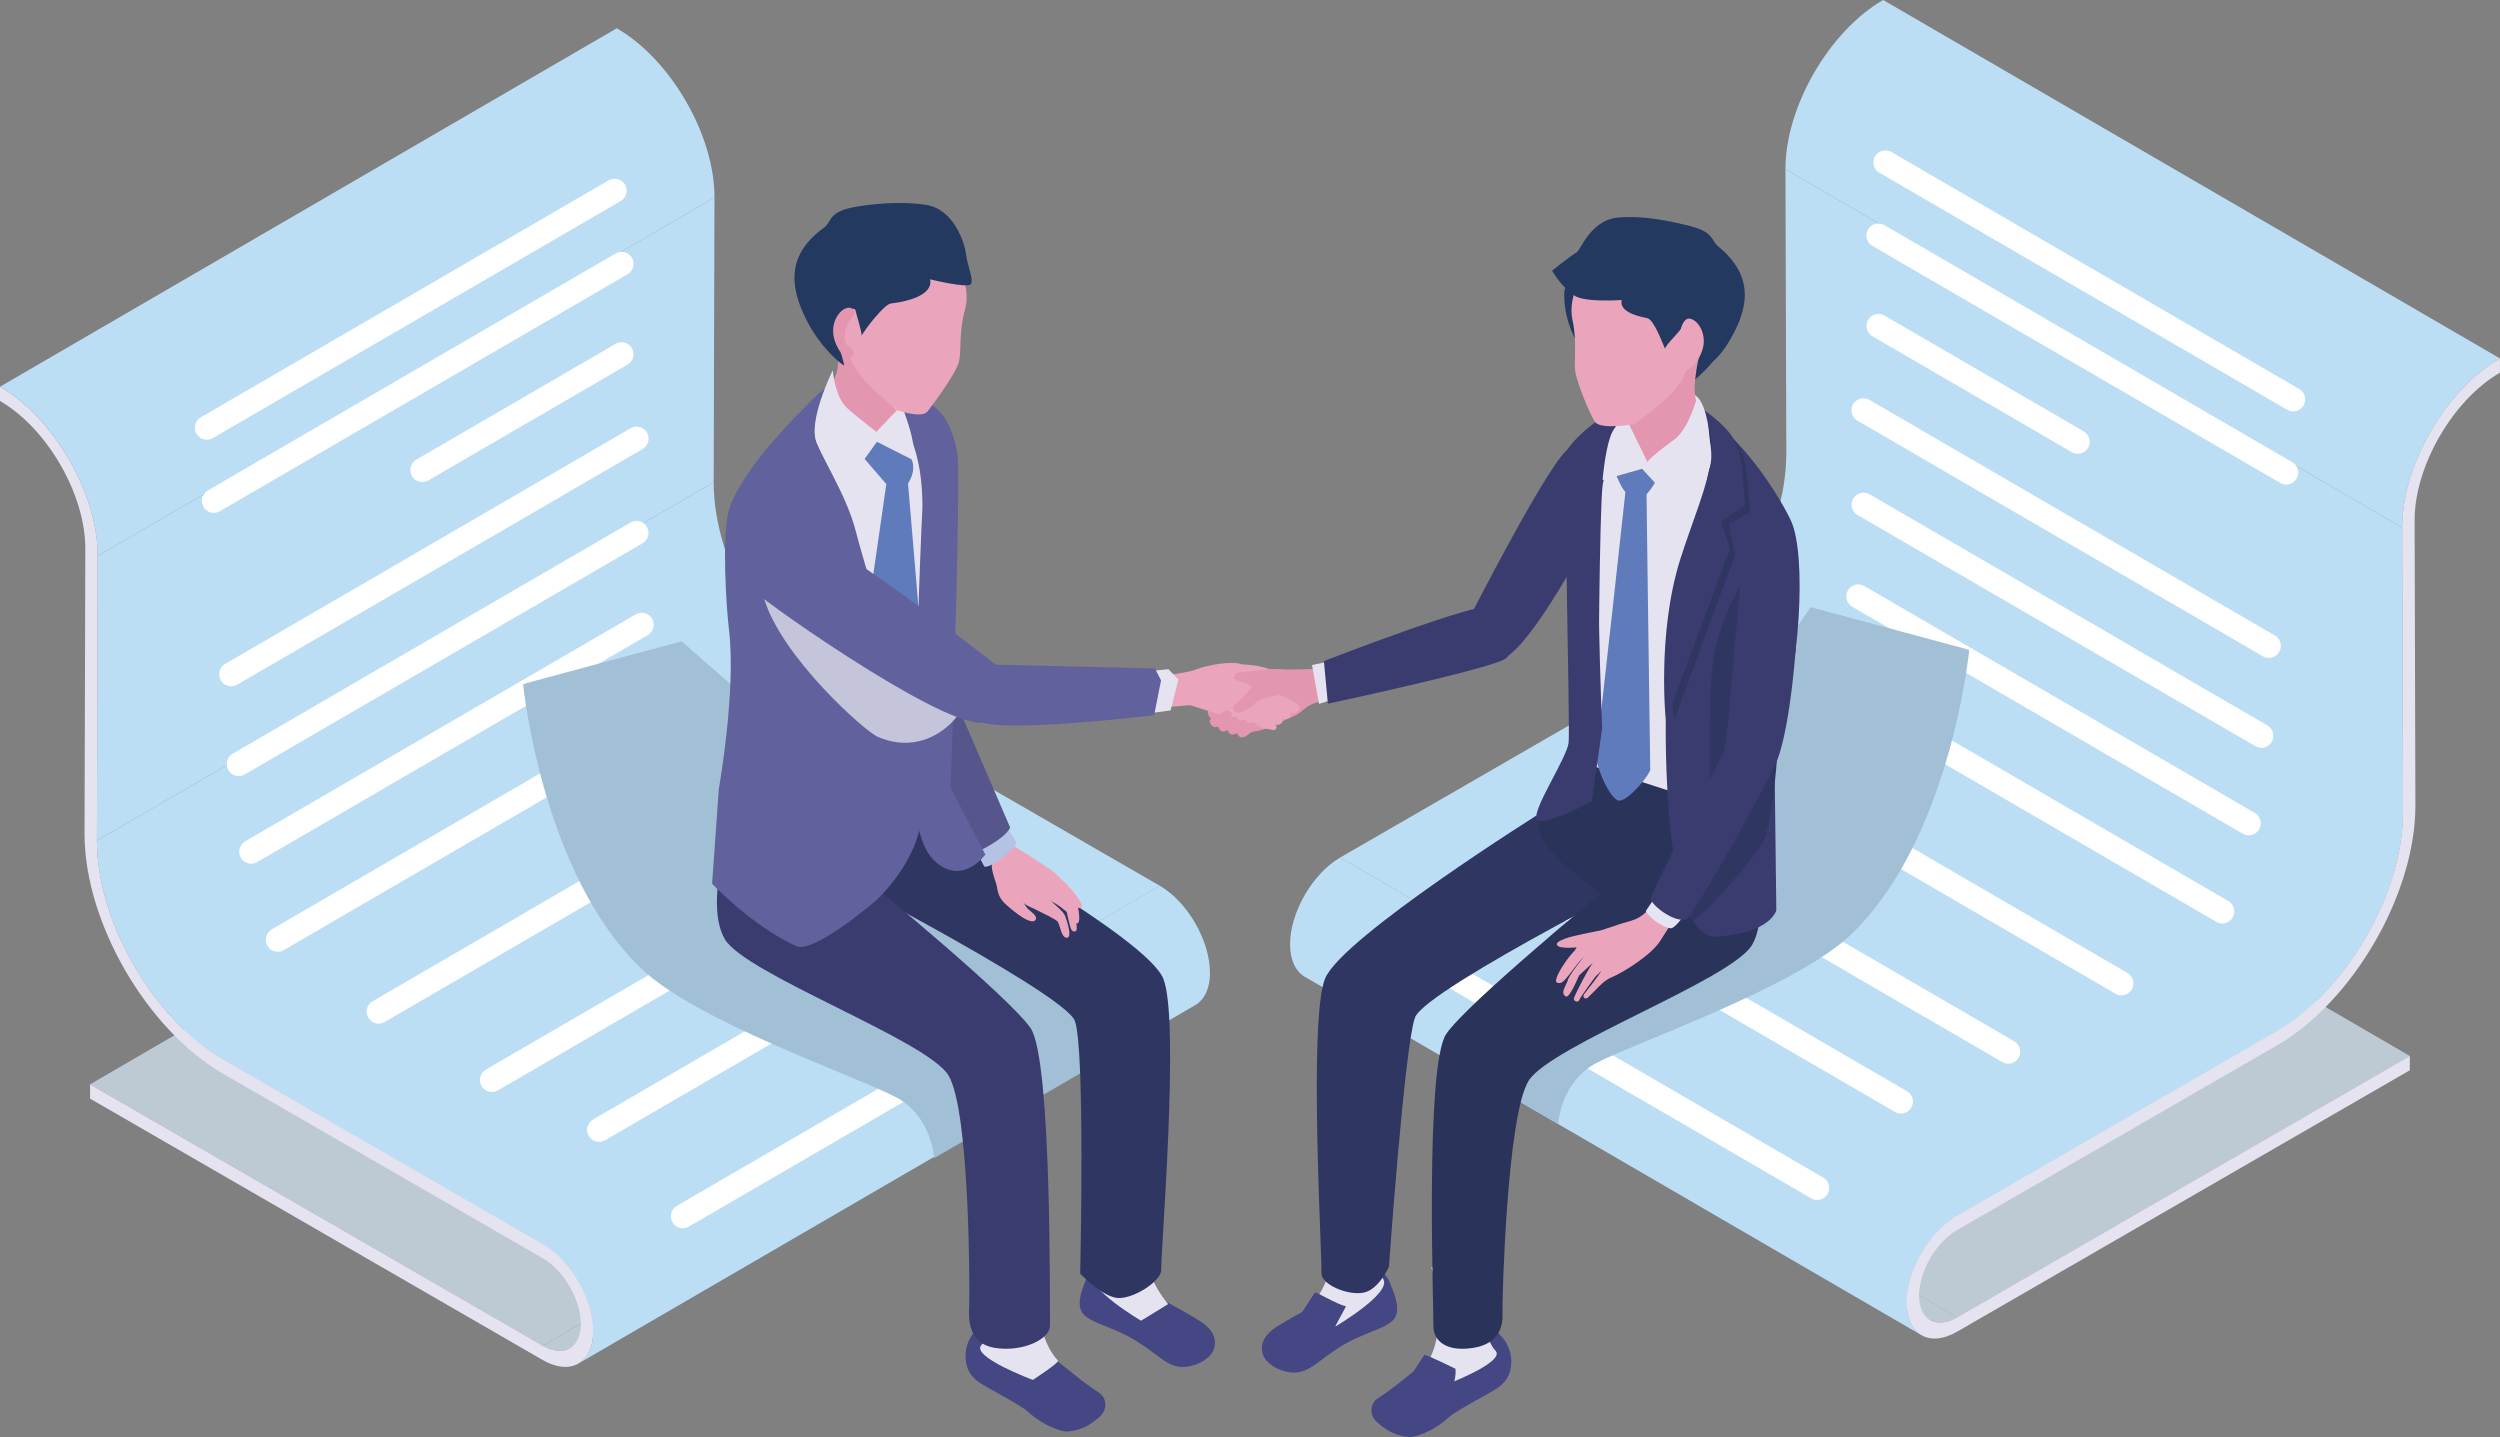 <svg xmlns="http://www.w3.org/2000/svg" xmlns:xlink="http://www.w3.org/1999/xlink" viewBox="0 0 380 218.42"><rect x="0" y="0" width="380" height="218.42" fill="#808080" stroke="none"/><defs><linearGradient id="linear-gradient" x1="283.9" y1="109.08" x2="228.98" y2="166.55" gradientUnits="userSpaceOnUse"><stop offset="0" stop-color="#fff"/><stop offset="1"/></linearGradient><linearGradient id="linear-gradient-2" x1="503.41" y1="114.28" x2="448.49" y2="171.75" gradientTransform="matrix(-1 0 0 1 598.36 0)" xlink:href="#linear-gradient"/><filter id="luminosity-invert-noclip" x="204.51" y="86.75" width="103.7" height="87.41" color-interpolation-filters="sRGB" filterUnits="userSpaceOnUse"><feColorMatrix result="cm" values="-1 0 0 0 1 0 -1 0 0 1 0 0 -1 0 1 0 0 0 1 0"/><feFlood flood-color="#fff" result="bg"/><feBlend in="cm" in2="bg"/></filter><filter id="luminosity-invert-noclip-2" x="70.64" y="91.94" width="103.7" height="87.41" color-interpolation-filters="sRGB" filterUnits="userSpaceOnUse"><feColorMatrix result="cm" values="-1 0 0 0 1 0 -1 0 0 1 0 0 -1 0 1 0 0 0 1 0"/><feFlood flood-color="#fff" result="bg"/><feBlend in="cm" in2="bg"/></filter><mask id="mask" x="204.51" y="86.75" width="103.7" height="87.41" maskUnits="userSpaceOnUse"><g filter="url(#luminosity-invert-noclip)"><path d="M204.51 151.54l12.44-8.12c.55-.56 13.54-13.9 25.5-22.07 10.77-7.36 24.37-31.19 24.5-31.43l1.8-3.18 39.45 14.56-.38 3.35c-.14 1.21-3.6 29.86-26.14 45.96-21.53 15.38-43.4 22.49-44.32 22.79l-2.36.76-30.51-22.61z" fill="url(#linear-gradient)"/></g></mask><mask id="mask-1" x="70.64" y="91.94" width="103.7" height="87.41" maskUnits="userSpaceOnUse"><g filter="url(#luminosity-invert-noclip-2)"><path d="M174.34 156.74l-12.45-8.12c-.55-.56-13.54-13.9-25.5-22.07-10.77-7.36-24.37-31.19-24.5-31.43l-1.8-3.18-39.45 14.56.38 3.35c.14 1.21 3.6 29.86 26.14 45.96 21.53 15.38 43.4 22.49 44.32 22.79l2.36.76 30.51-22.61z" fill="url(#linear-gradient-2)"/></g></mask><style>.cls-1{fill:#2f3662}.cls-3{fill:#56568c}.cls-6{fill:#61619d}.cls-7{fill:#eaa5bc}.cls-8{fill:#fff}.cls-12{fill:#a1bfd5}.cls-13{fill:#bcdef5}.cls-14{fill:#3a3c6f}.cls-15{fill:#becad3}.cls-18{fill:#5f7bbc}.cls-19{fill:#2a335a}.cls-20{fill:#e396af}.cls-21{fill:#e6e3f1}.cls-22{fill:#444783}.cls-25{fill:#24395f}</style></defs><g style="isolation:isolate"><g id="_レイヤー_1" data-name="レイヤー 1"><path class="cls-15" d="M297.5 200.25l-93.74-54.48 68.81-39.73 93.74 54.48-68.81 39.73z"/><path class="cls-13" d="M346.04 156.77l-93.75-54.48c10.63-6.14 19.25-21.07 19.22-33.29l93.75 54.48c.03 12.22-8.59 27.15-19.22 33.29zm19.22-33.29L271.52 69l-.13-43.28 93.75 54.48.12 43.28z"/><path class="cls-15" d="M293.4 200.64l-93.75-54.48c1.05.61 2.5.53 4.1-.4l93.75 54.48c-1.6.92-3.05 1.01-4.1.4z"/><path class="cls-13" d="M365.14 80.2l-93.75-54.48c-.03-9.44 6.64-20.98 14.85-25.72l93.75 54.48c-8.22 4.74-14.88 16.28-14.85 25.72zm-67.68 104.62l-93.75-54.48 48.59-28.05 93.74 54.48-48.58 28.05z"/><path class="cls-13" d="M289.83 198.04c0 2.41.86 4.11 2.24 4.91l-55.22-32.09-24.02-13.96-14.5-8.43c-1.38-.8-2.23-2.5-2.24-4.91-.01-4.85 3.41-10.78 7.63-13.22l17.12 9.95 29.15 16.94 47.47 27.59c-4.22 2.43-7.64 8.37-7.63 13.22z"/><path class="cls-21" d="M379.99 54.48v2.17c-7.17 4.14-12.99 14.22-12.97 22.47l.12 43.27c.04 13.41-9.43 29.8-21.1 36.54l-48.59 28.05c-3.18 1.84-5.76 6.31-5.75 9.96 0 3.65 2.6 5.14 5.78 3.3l68.81-39.73v2.17l-68.8 39.73c-4.22 2.44-7.67.47-7.68-4.38-.01-4.85 3.41-10.78 7.63-13.22l48.59-28.05c10.63-6.14 19.25-21.07 19.22-33.29l-.12-43.27c-.03-9.44 6.64-20.98 14.85-25.72z"/><path class="cls-8" d="M322.45 151.29c-.31 0-.62-.08-.91-.25l-60.18-34.98c-.87-.5-1.16-1.62-.66-2.49.5-.87 1.62-1.16 2.49-.66l60.18 34.98c.87.51 1.16 1.62.66 2.49-.34.58-.95.91-1.58.91zm15.33-10.93c-.31 0-.62-.08-.91-.25l-58.39-33.93c-.87-.5-1.16-1.62-.66-2.49.5-.87 1.62-1.16 2.49-.66l58.39 33.93c.87.51 1.16 1.62.66 2.49-.34.58-.95.91-1.58.91zm10.78-77.83c-.31 0-.62-.08-.91-.25l-61.98-36.02c-.87-.5-1.16-1.62-.66-2.49.5-.87 1.62-1.16 2.49-.66l61.98 36.02a1.825 1.825 0 01-.91 3.4zm-1.06 11.12c-.31 0-.62-.08-.91-.25l-61.98-36.02c-.87-.5-1.16-1.62-.66-2.49.5-.87 1.62-1.16 2.49-.66l61.98 36.02a1.825 1.825 0 01-.91 3.4zm-31.69-4.68c-.31 0-.62-.08-.91-.25l-30.28-17.6c-.87-.5-1.16-1.62-.66-2.49.5-.87 1.62-1.16 2.49-.66l30.28 17.6a1.825 1.825 0 01-.92 3.4zM344.86 100c-.31 0-.62-.08-.91-.25l-61.62-35.81c-.87-.5-1.16-1.62-.66-2.49.5-.87 1.62-1.16 2.49-.66l61.62 35.81a1.825 1.825 0 01-.91 3.4zm-1.14 13.66c-.31 0-.62-.08-.91-.25l-60.46-35.13c-.87-.5-1.16-1.62-.66-2.49.51-.87 1.62-1.16 2.49-.66l60.46 35.13c.87.51 1.16 1.62.66 2.49-.34.58-.95.91-1.57.91zm-1.91 13.31c-.31 0-.62-.08-.91-.25l-59.35-34.49c-.87-.5-1.16-1.62-.66-2.49.5-.87 1.62-1.16 2.49-.66l59.35 34.49c.87.5 1.16 1.62.66 2.49-.34.58-.95.9-1.58.9zm-52.87 42.29c-.31 0-.62-.08-.91-.25l-60.46-35.13c-.87-.5-1.16-1.62-.66-2.49.5-.87 1.62-1.16 2.49-.66l60.45 35.13c.87.51 1.16 1.62.66 2.49-.34.58-.95.91-1.57.91zm16.3-7.59c-.31 0-.62-.08-.91-.25l-62.08-36.06c-.87-.5-1.16-1.62-.66-2.49.5-.87 1.62-1.16 2.49-.66l62.08 36.07a1.825 1.825 0 01-.92 3.4zm-29.04 20.72c-.31 0-.62-.08-.91-.25l-60.46-35.13a1.827 1.827 0 01-.66-2.49c.5-.87 1.62-1.16 2.49-.66l60.46 35.13a1.825 1.825 0 01-.91 3.4z"/><path class="cls-15" d="M82.5 204.55l93.74-54.48-68.81-39.73-93.74 54.48 68.81 39.73z"/><path class="cls-13" d="M33.95 161.07l93.75-54.48c-10.63-6.14-19.25-21.07-19.22-33.29l-93.75 54.48c-.03 12.22 8.59 27.15 19.22 33.29z"/><path class="cls-13" d="M14.73 127.78l93.75-54.48.12-43.28L14.86 84.5l-.13 43.28z"/><path class="cls-15" d="M86.6 204.95l93.75-54.48c-1.05.61-2.5.53-4.1-.4L82.5 204.55c1.6.92 3.05 1.01 4.1.4z"/><path class="cls-13" d="M14.86 84.5l93.74-54.48c.03-9.44-6.63-20.98-14.85-25.72L0 58.78c8.22 4.74 14.88 16.28 14.85 25.72zm67.68 104.62l93.75-54.48-48.59-28.05-93.75 54.48 48.59 28.05z"/><path class="cls-13" d="M183.92 147.86c0 2.41-.86 4.11-2.23 4.91l-13.94 8.1-26.12 15.18-53.69 31.2c1.37-.8 2.23-2.5 2.23-4.91.01-4.85-3.41-10.78-7.63-13.22l50.55-29.38 25.72-14.95 17.47-10.16c4.22 2.44 7.64 8.37 7.63 13.22z"/><path class="cls-21" d="M0 58.78v2.17c7.17 4.14 12.99 14.22 12.97 22.47l-.12 43.27c-.04 13.41 9.43 29.8 21.1 36.54l48.59 28.05c3.18 1.84 5.76 6.31 5.75 9.96-.01 3.66-2.6 5.14-5.79 3.3l-68.81-39.72v2.17l68.8 39.73c4.22 2.44 7.67.47 7.68-4.38.01-4.85-3.41-10.78-7.63-13.22l-48.59-28.05C23.32 154.93 14.7 140 14.73 127.78l.12-43.27C14.88 75.07 8.21 63.53 0 58.79z"/><path class="cls-8" d="M57.55 155.59c-.63 0-1.24-.32-1.57-.91-.51-.87-.21-1.98.66-2.49l60.18-34.98c.87-.51 1.98-.21 2.49.66.5.87.21 1.98-.66 2.49l-60.18 34.98c-.29.17-.6.25-.91.25zm-15.33-10.93c-.63 0-1.24-.32-1.57-.91-.51-.87-.21-1.98.66-2.49l58.39-33.93c.87-.51 1.98-.21 2.49.66.5.87.21 1.98-.66 2.49l-58.39 33.93c-.29.17-.6.25-.91.25zM31.44 66.83c-.63 0-1.24-.32-1.57-.91-.51-.87-.21-1.98.66-2.49l61.98-36.02c.87-.51 1.98-.21 2.49.66.51.87.21 1.98-.66 2.49L32.36 66.58c-.29.17-.6.25-.91.25zm1.06 11.12c-.63 0-1.24-.32-1.57-.91-.5-.87-.21-1.98.66-2.49l61.98-36.02c.87-.51 1.98-.21 2.49.66.5.87.21 1.98-.66 2.49L33.42 77.7c-.29.17-.6.25-.91.25zm31.69-4.68c-.63 0-1.24-.32-1.57-.91-.5-.87-.21-1.98.66-2.49l30.28-17.6c.87-.51 1.98-.21 2.49.66.5.87.21 1.98-.66 2.49l-30.28 17.6c-.29.17-.6.25-.91.25zm-29.05 31.04c-.63 0-1.24-.32-1.57-.91-.51-.87-.21-1.98.66-2.49L95.85 65.1c.87-.51 1.98-.21 2.49.66.5.87.21 1.98-.66 2.49l-61.62 35.81c-.29.17-.6.25-.91.25zm1.14 13.65c-.63 0-1.24-.33-1.57-.91-.51-.87-.21-1.98.66-2.49l60.46-35.13c.87-.51 1.98-.21 2.49.66.5.87.21 1.98-.66 2.49L37.2 117.71c-.29.17-.6.25-.91.25zm1.9 13.32c-.63 0-1.24-.32-1.57-.91-.51-.87-.21-1.98.66-2.49l59.35-34.49c.87-.51 1.98-.21 2.49.66.51.87.21 1.98-.66 2.49L39.1 131.03c-.29.17-.6.25-.91.25zm52.88 42.28c-.63 0-1.24-.32-1.57-.91-.5-.87-.21-1.98.66-2.49l60.46-35.13c.87-.51 1.98-.21 2.49.66.5.87.21 1.98-.66 2.49l-60.46 35.13c-.29.17-.6.25-.91.25zm-16.3-7.58c-.63 0-1.24-.32-1.57-.91-.5-.87-.21-1.98.66-2.49l62.08-36.07c.87-.5 1.98-.21 2.49.66.5.87.21 1.98-.66 2.49l-62.07 36.07c-.29.17-.6.25-.91.25zm29.04 20.71c-.63 0-1.24-.32-1.58-.91-.5-.87-.21-1.98.66-2.49l60.46-35.13c.87-.5 1.98-.21 2.49.66.5.87.21 1.98-.66 2.49l-60.46 35.13c-.29.17-.6.25-.91.25z"/><g mask="url(#mask)"><path class="cls-12" d="M222.02 162.24l14.82 8.61s.34-6.53 6.01-9.38c6.71-3.37 30.08-11.47 38.37-19.3 15.28-14.44 18.11-43.39 18.11-43.39l-24.09-6.49s-29.63 42.77-37.26 47.99c-7.63 5.22-15.96 21.97-15.96 21.97z"/></g><g mask="url(#mask-1)"><path class="cls-12" d="M151.03 137.6c-7.63-5.22-47.43-40.12-47.43-40.12l-24.09 6.49s2.83 28.95 18.11 43.39c8.28 7.82 31.65 15.92 38.36 19.3 5.67 2.85 6.01 9.38 6.01 9.38l29.67-17.22s-13.01-16.01-20.64-21.22z"/></g><path class="cls-22" d="M176.34 197.39c-1.09-.52-2.64-1.74-3.33-3.21-.35-.75.12-2.77-3.43-2.49-3.55.28-4.14 1.8-4.39 2.52s-1.83 3.81-.64 5.39c1.19 1.58 4.69 2.01 8.36 4.35 3.13 2 4.15 3.37 6.1 3.76 1.94.39 5.06-.88 5.56-2.85.5-1.97-.98-3.28-2.08-4-1.1-.72-5.05-2.95-6.14-3.46z"/><path class="cls-21" d="M174.64 186.41l-7.6-.46c-.49 2 1.1 4.34-.83 7.66-1.25 2.15 7.23 7.14 7.23 7.14l4.12-2.53s-5.36-6.03-2.92-11.82z"/><path class="cls-1" d="M176.83 148.79c2.55 6.27-.46 42.31-.32 44.13.14 1.83-4.61 4.81-6.96 4.33-2.35-.48-5.36-3.65-5.36-3.65s.78-33.97-.8-38.4-43.48-25.83-43.48-25.83l16.37-13.59 7.08 9.72s30.92 17 33.47 23.27z"/><path class="cls-22" d="M167.13 215.36c1.23-1.05 1.18-2.87-.13-3.7-3.27-2.07-6.7-5.45-9.25-6.78-1.53-.8-5.48-4.74-7.51-3.98-2.03.76-3.47 2.95-3.48 5.13-.01 2.17.93 3.23 1.96 4.01 1.03.77 6.35 3.45 7.54 4.55 2.22 2.05 4.99 3.08 6.09 2.99 2.28-.2 3.55-1.16 4.78-2.21z"/><path class="cls-21" d="M158.92 191.78l-8.38-.32s1.55 9.88-1.37 13c-1.64 1.75 7.82 5.29 7.82 5.29s4.07-2.65 3.82-2.93c-4.9-5.43-1.89-15.04-1.89-15.04z"/><path class="cls-14" d="M159.59 201.47c.06 2.04-4.07 4.09-8.36 3.41-4.29-.69-3.98-4.77-3.91-6.46.07-1.69.14-29.63-3.17-34.99-3.31-5.35-30.96-15.4-34-20.71-3.04-5.3.76-16.76.76-16.76.27-.9 19.2-12.13 19.2-12.13l1.88 20.15s21.38 17.51 24.66 22.3c3.28 4.78 2.89 43.15 2.95 45.19z"/><path class="cls-3" d="M134.74 70.35c-1.6-1.85-7.16-4.3-7.16-4.3s8.28 37.36 12.36 39.54c4.08 2.18 2.59-6.45 2.59-6.45s-6.18-26.94-7.78-28.8z"/><path class="cls-7" d="M152.08 132.19c-.68 1.6-.82 3.43.37 4.84.41.48 4.29 4 4.98 2.74.33-.6-.96-1.33-1.29-1.73-.86-1.07-1.16-2.35-1.4-3.67-.31-1.72-1.15-1.93-2.67-2.18z"/><path class="cls-7" d="M155.3 136.76c.05.69 1.51 1.18 2.14 1.5.7.36 3.12 1.5 3.32 1.82.45.72.52 2.45 1.41 2.46.88.01-.03-2.69-.29-3.36-.26-.67-1.59-1.64-2.49-2.61-.42-.46-1.79-1.28-2.3-1.5-.85-.38-2.05.54-1.79 1.6.16 0 .24-.06.01.09z"/><path class="cls-7" d="M151.58 134.97c-.23-1.22-1.33-3.32-.57-4.37.36-.5.94-2.57 1.53-2.66.81-.12 7.47 4.48 7.47 4.48s.42.8-.05 1.46c-.34.47-.65 1.03-1.06 1.45-1.27 1.31-3.71 1.57-5.34.86-1.1-.48-1.63-.55-1.97-1.22z"/><path class="cls-7" d="M159.53 134.19c1.28 1 3.83 3.37 3.68 3.33-.15-.04.71 3.67.38 3.94-.43.34-.72-.03-.85-.41-.22-.65-.6-2.45-.6-2.45s-.53-.42-.93-.74c-.98-.78-3.97-1.94-3.73-3.32.67-.92 1.53-.79 2.05-.36z"/><path class="cls-7" d="M159.33 133.74c1.11.19 4.63 3.09 4.41 3.63 0 0 .63 2.48.09 2.96s-1.14-2.47-1.14-2.47-1.02-1.08-1.61-1.48c-.63-.42-1.36-.74-1.77-1.39-.47-.74-.41-1.19.03-1.25z"/><path class="cls-7" d="M162.49 136.23c-.64-.59-2.65-1.4-2.91-2.25-.11-.35-.15-1.38.05-1.72.08-.13 1.07.69 1.18.85.28.41.91.86 1.24 1.23.54.62 1.15 1.18 1.6 1.88.35.54 1.23 1.6.59 1.8-.64.2-1.18-1.27-1.75-1.8z"/><path d="M154.47 127.97c.41.63-4.07 4.23-4.86 3.73-.07-.05-1.39-2.75-1.39-2.75-.02-.03 4.94-3.18 4.94-3.18s.9 1.57 1.31 2.2z" fill="#b4c3e4"/><path class="cls-3" d="M153.55 125.8c-.99 1.93-5.25 3.79-5.25 3.79s-11.39-12.29-11.81-17.74c-.42-5.45 3.25-18.01 5.26-13.4 2.68 6.15 11.8 27.35 11.8 27.35z"/><path class="cls-6" d="M125.96 58.66c-3.81 2.46-9.21 10.25-9.21 10.25l7.56 59.27 16.88-7.38s1.69-41.55 1-46.2c-.69-4.65-3.24-10.83-7.01-12.52-3.77-1.69-5.41-5.88-9.22-3.41z"/><path class="cls-21" d="M128.25 59.73c-3.81 2.46-9.21 10.25-9.21 10.25l7.56 59.27 16.88-7.38s1.69-41.55 1-46.2c-.69-4.65-3.24-10.83-7.01-12.52-3.77-1.69-5.41-5.88-9.22-3.41z"/><path class="cls-18" d="M139.52 91.26l-1.5-17.77c2.11-3.35-.56-5.21-1.29-6.01-.63-.69-3.1-3.05-3.1-3.05l-3.61 3.71 4.7 5.44-2.64 18.31.82 22.87 6.08 7.62 3.86-4.85-3.34-26.26z"/><path class="cls-6" d="M131.14 59.81s4.1-1.64 7.14-.21c2.29 1.08 4.28 2.19 5.5 4.24.86 1.44 1.54 3.51 1.76 5.34.54 4.38-1.04 50.58-1.04 50.58l5.27 10.13s-3.66 5.11-7.97.71c-4.31-4.41-2.78-20.76-2.78-20.76s.78-24.92 1.19-32.75c.04-16.21-9.07-17.29-9.07-17.29z"/><path class="cls-6" d="M110.79 77.53c1.1-3.88 6.07-9.73 6.07-9.73 1.91-2.07 3.44-4.17 6.84-7.04 0 0 .5 1.16.29 5.77-.07 1.58 4.56 8.2 6.09 14.21 1.58 6.22 10.29 33.83 10.22 41.49-.08 8.56-7.28 14.76-7.28 14.76s-9.35 8.05-12.03 6.81c-6.91-3.2-12.75-9.48-12.75-9.48l1.02-14.39s2.68-14.93 1.53-24.35c-.39-3.2-1.1-14.16 0-18.05z"/><path d="M147.65 101.28c-1.36-5.29-17.46-6.73-20.42-9.78-2.96-3.04-10.69-7.98-11.39-5.56-.15.52-.42 2.62.32 5.09 2.65 8.83 15.25 20.09 17.24 20.96 8.78 3.82 15.65-5.23 14.24-10.7z" style="mix-blend-mode:multiply" fill="#c4c4da"/><path class="cls-21" d="M135.85 58.44s2.11 5.17 2.71 7.81c.59 2.65.4 3.77.4 3.77l-5.87-2.97s-2.93-8.3-1.68-9.75c2.52-2.94 4.44 1.14 4.44 1.14z"/><path class="cls-20" d="M135.31 60.39c.31 1.76 1.04 1.95 1.04 1.95l-4.12 4.32s-6.83-5.9-6.23-7.52c.6-1.61 1.99-2.09 1.18-7.67-.57-3.96.3-4.89.3-4.89s5.7 2.87 9.46 7.85c.95 1.26-2.04 3.58-1.63 5.95z"/><path class="cls-21" d="M128.83 62.09c1.96 1.74 5.13 4.12 5.13 4.12l-4.01 5.61s-4.14-1.16-5.75-4.39c-1.59-3.17 2.38-11.14 2.38-11.14s.29 4.07 2.25 5.81z"/><path class="cls-7" d="M123.49 47.71c1.05 2.19 5.13 5.17 5.9 7.14 1.09 2.81 6.97 7.49 6.97 7.49s3.75 1.35 4.65.17c.9-1.17 4.31-5.75 4.75-7.52.39-1.54-.02-4.68.91-7.89 1.1-3.77-1.52-8.96-4.26-11.79-2.74-2.82-9.19-2.62-12.92-1.39-3.25 1.07-5.56 3.77-6.28 6.03-.72 2.26-1.12 4.81.28 7.75z"/><path class="cls-25" d="M147.57 43.17c.47-.7-.54-2.74-.73-4.5-.19-1.75-1.87-6.87-6.03-7.52-4.15-.65-8.59-.08-10.75.29-4.19.72-3.56 2.17-4.76 3.13-6.36 4.53-4.77 9.84-2.83 13.83 2.17 4.46 5.39 6.93 5.77 7.13.39.19-1.51-4.25-1.04-6.67.27-1.39 2.7-2.48 2.85-1.64.09.5.98 3.29.92 3.8.47-.91 3.4-4.75 4.43-4.88 7.12-.91 5.95-3.69 5.95-3.69s5.75 1.43 6.22.73z"/><path class="cls-20" d="M129.41 46.86c-.79-.48-2.76.88-2.78 3.45-.02 2.21 2.12 5.19 2.92 3.84.8-1.35-1.19-1.24-1.18-2.76.02-3.17 2.55-3.61 1.04-4.53z"/><path class="cls-7" d="M186 101.67c.73-1.13 5.48-.66 6.99.08 1.5.74.83 2.91.56 4.46-.28 1.54-5.74-.95-6.29-1.3-.55-.34-1.86-2.29-1.25-3.24z"/><path class="cls-20" d="M183.61 108.04c.4-1.9 1.65-3.72 2.48-4.82.83-1.1 3.17-1.03 4.71-1.28 1.75-.29 3-.29 4.23-.21 1.74.12 6.13-.11 6.13-.11l2.06 2.18-.1 1.94s-3.88 1.24-4.33 1.62c-.67.56-1.58 1.29-2 1.45-.95.36-1.84.81-2.6 1.23-2.06 1.15-4.51 1.26-4.51 1.26-3.33-.49-6.39-1.79-6.09-3.26z"/><path class="cls-7" d="M196.02 108.24c-.81-.78-3.69-1.8-4.15-1.96-.84-.02-2.14.32-1.29 1 .54.31 4.12 1.84 4.48 2.01.36.17 1.77-.28.96-1.05z"/><path class="cls-7" d="M194.91 109.11c-.44-.41-1.69-.7-2.21-.89-.47-.17-1.94-1.12-2.41-1.26-.84.03-.88 1.08 0 1.72.56.29 3.28 1.3 3.79 1.47.51.17 1.18-.52.82-1.03z"/><path class="cls-7" d="M193.75 110.02c-.42-.28-1.56-.71-2.01-.8-.41-.08-3.02-1.16-3.42-1.21-.69.14-1.25.92-.43 1.33.5.16 5.59 1.87 5.9 1.6.34-.29.34-.55-.03-.92z"/><path class="cls-7" d="M192.93 105.19c-1.18-.7-2.61-.71-2.99-1.01-.87-.69-2.1-.57-2.33-1.01-.23-.44 1.31-2.12 1.13-2.2-1.32-.56-5.24.09-6.95.79-1.59.65-6.66 1.07-6.66 1.07l-.61 4.85 6.37-.49 9.08 2.86 2.97-4.86z"/><path class="cls-7" d="M197.53 107.69c.23-.55-.84-.96-1.34-1.32-.13-.09-2.67-1.05-4.97-1.92 0 0-.66 1.47-.29 1.67.37.19 5.15 2.17 5.42 2.24.51.13.95-.09 1.18-.66z"/><path class="cls-20" d="M190.88 104c-1 .52-2.15 2.53-3 2.96-.85.42-.37 1.71.9 1.29.87-.29 1.78-1.05 2.32-1.7.24-.29 3.41-.87 3.5-1.06 1.9-3.81-2.71-2.01-3.71-1.49zm-4.39 3.98c-.32.1-2.62 1.16-2.62 1.57 0 .41.39 1.12 1.08.95.69-.17 2.04-1.39 2.04-1.39.61-.48.07-1.1-.5-1.13z"/><path class="cls-20" d="M187.54 108.88c-.29.09-2.38 1.06-2.38 1.43 0 .37.36 1.02.98.86.63-.15 1.86-1.26 1.86-1.26.55-.44.06-1-.46-1.03z"/><path class="cls-20" d="M188.95 109.35c-.29.09-2.38 1.06-2.38 1.43 0 .37.36 1.02.98.86.63-.15 1.86-1.26 1.86-1.26.55-.44.06-1-.46-1.03z"/><path class="cls-20" d="M190.37 109.77c-.29.09-2.38 1.06-2.38 1.43 0 .37.35 1.02.98.86.63-.15 1.86-1.26 1.86-1.26.56-.44.06-1-.46-1.03z"/><path class="cls-21" d="M173.92 102.08l3.69-.36 1.5 1.58-1.18 4.68-4.6.63.59-6.53z"/><path class="cls-6" d="M175.55 101.61l-25.71-.62s-4.04 6.58-1.06 8.58 26.65-.86 26.65-.86l1.05-5.3-.93-1.8z"/><path class="cls-6" d="M152.21 101.71s-28.77-22.75-33.44-22.19c-4.67.56-6.83 7.71-4.26 10.21 2.57 2.5 31.49 22.65 35.58 19.88 4.09-2.76 2.12-7.91 2.12-7.91z"/><path class="cls-21" d="M202.09 100.54l-2.66.54 1.06 5.92 3.5-1.17-1.9-5.29z"/><path class="cls-14" d="M227.74 92.02c-2.56-.88-26.51 8.47-26.51 8.47l.61 6.47s24.22-5.18 26.88-6.78c2.19-1.31 1.58-7.28-.98-8.16z"/><path class="cls-14" d="M238.67 68.06c-2.59.81-15.59 26.38-15.59 26.38s1.45 8.55 6.21 5.19c4.76-3.36 13.68-20.4 14.87-23.26.98-2.35-2.9-9.12-5.49-8.31z"/><path class="cls-22" d="M200.14 198.24c1.09-.52 2.64-1.74 3.33-3.21.35-.75-.12-2.77 3.43-2.49 3.55.28 4.15 1.8 4.39 2.52.25.72 1.83 3.81.64 5.39-1.19 1.58-4.69 2.01-8.36 4.35-3.13 2-4.15 3.37-6.1 3.76-1.94.39-5.05-.88-5.56-2.85-.51-1.97.98-3.28 2.08-4 1.1-.72 5.05-2.95 6.14-3.46z"/><path class="cls-21" d="M201.84 187.25l7.6-.46c.49 2-1.1 4.34.83 7.66 1.25 2.15-7.23 7.14-7.23 7.14l-4.12-2.53s5.36-6.03 2.92-11.82z"/><path class="cls-22" d="M199.9 196.46c.19-.09 3.19 1.73 4.69 2.11-.79 1.51-1.14 2.07-1.93 3.58-.25.48-.56 1.01-1.08 1.16-.52.15-4.61-2.37-4.61-2.37s2.8-4.42 2.94-4.49z"/><path class="cls-1" d="M201.41 148.74c-2.55 6.27-.41 42.86-.55 44.69-.14 1.83 4.06 3.53 6.41 3.05 2.35-.48 3.85-3.95 3.85-3.95s2.37-33.42 3.95-37.85 41.49-24.44 41.49-24.44l-16.37-13.59-5.79 6.77s-30.45 19.06-32.99 25.33z"/><path class="cls-22" d="M209.35 216.21c-1.23-1.05-1.18-2.87.13-3.7 3.27-2.07 6.7-5.45 9.25-6.78 1.53-.8 5.48-4.74 7.51-3.98 2.03.76 3.47 2.95 3.48 5.13.01 2.17-.93 3.23-1.96 4-1.03.77-6.35 3.45-7.54 4.55-2.22 2.05-4.99 3.08-6.09 2.99-2.28-.2-3.55-1.16-4.78-2.21z"/><path class="cls-21" d="M217.56 192.62l8.38-.32s-1.55 9.88 1.37 13c1.64 1.75-7.82 5.29-7.82 5.29s-3.73-1.88-3.49-2.15c4.9-5.43 1.56-15.82 1.56-15.82z"/><path class="cls-22" d="M216.54 205.94c.19-.09 4.69 2.11 4.69 2.11s.2 1.48-.59 2.99c-.25.48-1.9 1.6-2.42 1.75-.52.15-4.61-2.37-4.61-2.37s2.8-4.42 2.94-4.49z"/><path class="cls-19" d="M217.88 201.56c-.06 2.04 1.74 4 6.04 3.32 4.29-.69 4.53-3.7 4.46-5.38-.07-1.69.65-29.86 3.96-35.21 3.31-5.35 30.96-15.4 34-20.7 3.04-5.3-.76-16.76-.76-16.76-.27-.9-19.2-12.13-19.2-12.13l-1.88 20.15s-21.38 17.51-24.66 22.29c-3.28 4.78-1.9 42.39-1.96 44.43z"/><path class="cls-19" d="M267.47 120.69c.26 2.46.79 18.94-1.25 21.08-2.03 2.13-13.58.82-16.82.24-3.86-.69-.31-1.53-6.68-6.68-3.03-2.45-7.91-5.34-8.91-9.7-.45-1.95 4.1-5.18 6.05-8.72 2.18-3.96 1.82-8.15 1.82-8.15s25.59 10.09 25.79 11.94z"/><path class="cls-21" d="M258.21 65.07c4.05 2.41 8.21 7.28 8.21 7.28l-7.88 49.42-17.53-5.69-1.56-44.56s3.54-3.95 7.47-5.72c3.93-1.77 7.24-3.14 11.29-.73z"/><path class="cls-18" d="M247.07 74.77c.2.07 2.36.79 2.94.53.84-.36 2.87-4.12 2.68-4.45-.06-.11-3.26-2-4.1-2.06-.63-.05-3.25.41-3.56 1.09-.28.62 1.56 4.71 2.05 4.88z"/><path class="cls-18" d="M250.23 71.87l-2.76-.82s-4.62 42.54-4.81 42.87c-.71 1.27 2 7.88 3.52 7.78 1.52-.11 4.69-4.12 4.66-4.72-.03-.67-.61-45.11-.61-45.11z"/><path class="cls-14" d="M248.88 63.45s2.32-2.55-1.12-1.88c-4.26.83-9.34 5.87-9.73 7.24-.39 1.37.64 41.78.4 44.07-.25 2.29-5.44 10.02-4.87 11.56.57 1.53 8.4-2.62 8.4-2.62l1.57-11.14s-1.29-30.47.01-37.2c1.31-6.73 5.34-10.02 5.34-10.02z"/><path class="cls-14" d="M263.8 68.7s.77-1.27-1.69-3.77c-3.14-3.2-8.62-6.15-8.62-6.15-11.02 3.41-6.76 10.21-6.76 10.21l17.07-.29z"/><path class="cls-14" d="M272.2 79.08c-2.43-5.07-8.51-13.66-12.86-15.43 0 0 1.25 4.81.41 7.95-.83 3.13-6.55 38.02-6.55 38.02s-.62 33.19 7.66 32.74c8.28-.45 9.14-3.99 9.14-3.99l-.3-25.05c4.05-10.88 4.93-29.16 2.5-34.23zm-33.26-8.88c1.55-3.73 9.51-6.9 9.51-6.9s-4.32 6.92-4.83 10.32c-.52 3.39-.66 32.85-.66 32.85l-5.15-30.94 2.26-2.1-1.12-3.23z"/><path class="cls-1" d="M259.33 63.55c4.65 2.4 5.67 5.59 6 7.16.33 1.57.69 7.11.69 7.11l-3.24 1.87.95 4.69-9.19 24.87s-2.74-12.8 2.29-23.26c5.33-11.06 2.5-22.44 2.5-22.44z"/><path class="cls-14" d="M258.56 62.51c4.65 2.4 5.67 5.59 6 7.16.33 1.57.69 7.11.69 7.11l-3.69 2.5 1.4 4.06-9.75 26.28s-1.39-13.19 2.18-24.58c1.71-5.44 4.37-11.58 4.74-15.64.43-4.68-1.57-6.89-1.57-6.89z"/><path class="cls-8" d="M248.41 61.91c-3.32 2.5-3 9.46-3 9.46l6.56-1.8c-.1-.42 7.46-3.25 6.45-7.24-.36-1.43-1.79-2.21-3.14-2.26-2.73-.09-5.48.8-6.86 1.84z"/><path class="cls-21" d="M248.55 62.56c-.95.25-3.03 1.72-3.75 3.73-.87 2.45-1.21 6.68-1.21 6.68l6-1.71.78-1.09c-.23-.74-1.53-5.79-1.83-7.61zm11.25 4.99c.2-.96-.27-5.64-1.76-7.17-1.81-1.87-5.16.17-5.16.17l-1.44 3.62.61.86c.77.12 5.99 1.98 7.75 2.52z"/><path class="cls-25" d="M255.57 45.19l-2.42 14.2c1.5-.1 3.15.02 6.61-3.73 3.66-3.97 4.3-8.42 2.26-12.02-1.52.13-6.45 1.54-6.45 1.54zm-2.8-9.67c-2.7-.29-6.84 1.71-8.81 2.99-3.06 1.98-6.13 4.68-6.18 5.75-.31 6.84 4.72 11.65 4.72 11.65s13.97-19.99 10.27-20.39z"/><path class="cls-20" d="M245.82 60.82l4.56 9.35 1.89-1.12s6.46-5.19 5.96-6.83c-.5-1.64-1.14-2.5 0-8.02.81-3.92 0-4.9 0-4.9s-5.86 2.53-9.92 7.27c-1.03 1.2-2.47 4.26-2.47 4.26z"/><path class="cls-21" d="M254.54 66.77c-2.1 1.56-2.92 2.19-4.17 3.39-.88.85-.78 1.09-.78 1.09l4.02 4.36s4.2-.91 6.01-4.04c1.78-3.07-1.73-10.97-1.73-10.97s-1.24 4.61-3.34 6.17z"/><path class="cls-7" d="M259.51 49.21c-1.18 2.12-2.81 6.3-3.7 8.22-1.26 2.74-7.41 7.06-7.41 7.06s-5.14.87-5.96-.36c-.83-1.23-2.64-5.74-2.98-7.54-.29-1.56.3-4.67-.44-7.93-.87-3.83 2.06-8.85 4.96-11.51 2.9-2.65 9.33-2.07 12.98-.61 3.18 1.27 5.32 4.09 5.9 6.39.58 2.3-1.78 3.42-3.37 6.27z"/><path class="cls-25" d="M239.12 43.58c-.43-.72-.05-1.61.25-3.35s2.28-6.74 6.47-7.15c4.18-.4 8.45.66 10.58 1.16 4.14.97 3.56 2.16 4.7 3.18 6.07 4.91 4.17 10.11 1.99 13.98-2.43 4.32-4.5 4.51-4.89 4.68-.4.17.47-2.07.15-4.51-.18-1.41-2.54-2.64-2.74-1.81-.12.5-2.58 2.77-2.54 3.27-.42-.94-1.71-4.49-2.73-4.68-7.06-1.34-2.36-4.59-2.36-4.59s-8.44.54-8.87-.19z"/><path class="cls-7" d="M256.4 48.5c.82-.43 2.7 1.05 2.57 3.61-.11 2.21-2.43 5.05-3.15 3.66-.72-1.39-.98-6.44.58-7.27z"/><path class="cls-25" d="M245.22 34.1c-3.76-.2-4.89 3.91-5.61 4.29-.72.38-3.69 2.74-3.69 2.74s1.3 2.41 3.42 3.82c2.12 1.41 11.08.33 11.08.33 4.72-.45 10-3.8 10.11-6.67.11-2.88-8.68-4.15-15.32-4.5z"/><path class="cls-1" d="M260.4 100.53c-.87 6.41-.48 21.48-.48 21.48s-4.2 18.38-2.43 17.82c1-.32 7.76-7.5 10.42-11.78 2.66-4.28 4.25-38.87.68-42.01-2.34-2.05-7.32 8.07-8.19 14.48z"/><path class="cls-14" d="M272.19 80.74c-2.47-3.73-6.59-.14-7.41 5.9-.82 6.04-1.81 23.08-2.73 27.69-.92 4.61 3.97 7.51 7.31 2.79 3.34-4.72 5.3-32.65 2.83-36.38z"/><path class="cls-7" d="M243.5 141.4c-.71.09-2.57.52-3.43.69-1.01.2-3.66.85-3.42 1.52.3.82 3.82.26 4.5.3.83.06 1.75.9 2.44.52s1.29-3.21-.09-3.04z"/><path class="cls-7" d="M236.77 148.19c.14-.32 1.34-2.66 3.22-4.32l1.31 1.31s-.18.06-.44.23c-.96.58-2.87 3.85-3.64 3.99-.99.17-.73-.53-.45-1.2z"/><path class="cls-7" d="M238.03 151.47a.718.718 0 01-.39-.81c.11-.55.52-1.17.68-1.71.28-.94 3.04-4.28 3.04-4.28l1.24 1.18c-.26.32-2.59 2.42-2.59 2.42s-1.41 3.46-1.97 3.19z"/><path class="cls-7" d="M239.24 151.71c.49-1.27 2.09-4.2 2.79-5.28l.06-.09c-.16 0-1.11-.04-1.39-.3-.3-.29.26-.87.26-.87s-1.09-.02-1.44-.3c-.35-.28.19-.96.19-.96 1.77-2.16 4.84-2.86 5.4-3.07 2.5-.91 3.31-.81 4.59-1.77 1.28-.96 2.73-3.39 2.73-3.39l3.74 1.45s-2.94 4.46-3.81 5.87c-1.27 2.06-5.37 4.69-7.58 5.64-.88.38-1.64 1.2-2.29 1.87-.47.5-.93.89-1.11 1.1-.33.4-1 .02-.55-.56.72-.91 2.1-2.66 2.6-3.52-.4.42-.93.92-.93.92s-2.3 3.08-2.45 3.55c-.15.47-.99.17-.81-.31z"/><path d="M251.45 136.55l-1.29 1.93c.87 1.5 3.22 2.69 3.87 2.61.66-.09 2.01-2.04 2.01-2.04l-4.59-2.5z" fill="#e3e5f3"/><path class="cls-14" d="M262.63 113.15s-11.71 22.42-11.71 23.42 3.77 3.88 5.45 3.1c.95-.44 10.9-17.97 12.99-22.55-.82-4.45-2.3-6.7-6.73-3.97z"/></g></g></svg>